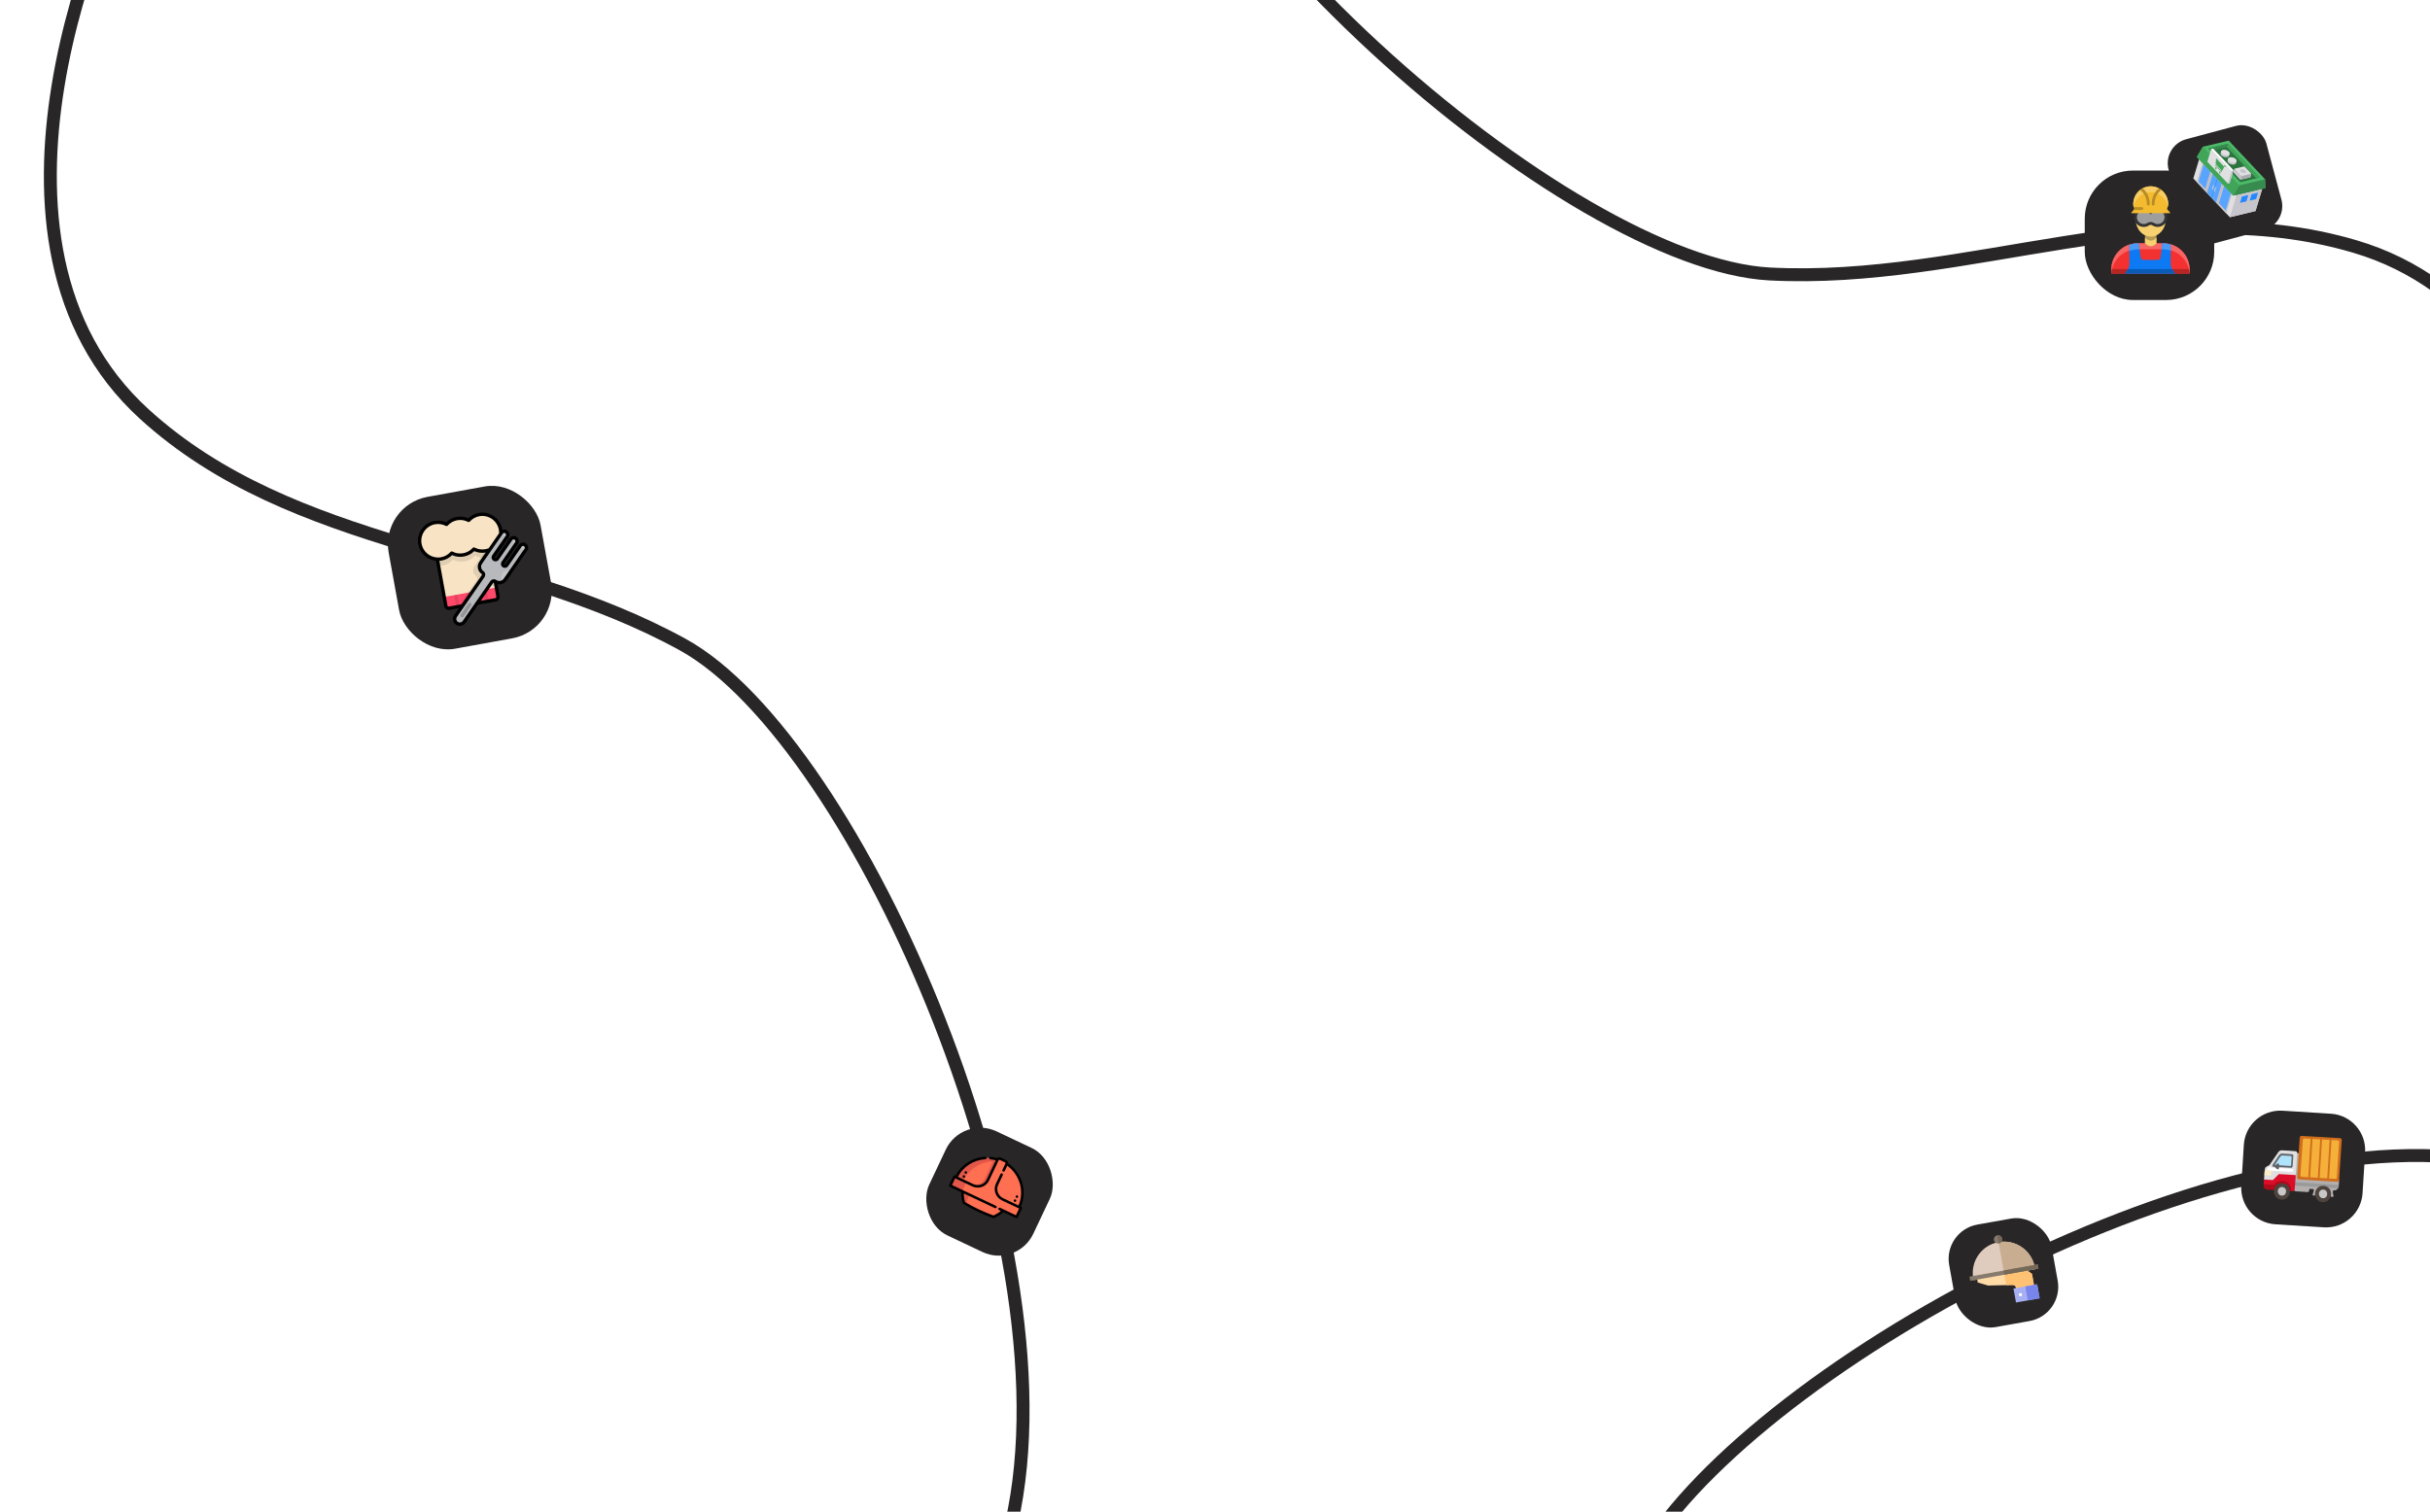 <svg width="1464" height="911" viewBox="0 0 1464 911" fill="none" xmlns="http://www.w3.org/2000/svg">
<g clip-path="url(#clip0_47_1471)">
<path d="M1570.03 460.357C1575.14 414.651 1566.74 192.31 1418.84 148.583C1301.72 113.957 1186 171.336 1066.21 165.108C946.414 158.88 689.002 -59.482 655.316 -233" stroke="#282626" stroke-width="7.786"/>
<g filter="url(#filter0_d_47_1471)">
<rect x="1256" y="100.787" width="78" height="78" rx="29" fill="#282626"/>
</g>
<g filter="url(#filter1_d_47_1471)">
<rect x="1378.37" y="132.785" width="61" height="65" rx="15" transform="rotate(165 1378.37 132.785)" fill="#282626"/>
</g>
<g clip-path="url(#clip1_47_1471)">
<path d="M1325.44 94.176L1321.42 107.547L1343.41 130.914L1358.89 127.169L1362.92 113.799L1347.44 117.491L1325.44 94.176Z" fill="#E0E0E2"/>
<path d="M1344.71 117.143L1326.91 98.231L1323.45 109.71L1341.25 128.637L1344.71 117.143Z" fill="#C6C5CB"/>
<path d="M1324.49 109.371L1327.61 98.975L1331.72 103.342L1328.6 113.723L1324.49 109.371Z" fill="#59A4FF"/>
<path d="M1340.92 126.828L1344.05 116.439L1339.94 112.075L1336.82 122.434L1340.92 126.828Z" fill="#59A4FF"/>
<path d="M1329.64 116.28L1333.09 104.798L1338.57 110.62L1335.11 122.11L1329.64 116.28Z" fill="#59A4FF"/>
<path d="M1332.29 119.1L1332.46 119.29L1335.92 107.804L1335.74 107.614L1332.29 119.1Z" fill="#1D81CD"/>
<path d="M1334.05 115.306C1334.01 115.294 1333.97 115.274 1333.95 115.244C1333.89 115.185 1333.87 115.101 1333.89 115.024L1334.47 113.11C1334.49 113.033 1334.56 112.974 1334.64 112.955L1335.1 112.845C1335.22 112.816 1335.35 112.892 1335.37 113.013C1335.4 113.135 1335.33 113.257 1335.21 113.285L1334.87 113.365L1334.44 114.779L1334.53 114.759C1334.65 114.73 1334.77 114.806 1334.8 114.927C1334.83 115.049 1334.75 115.17 1334.63 115.199L1334.16 115.309C1334.12 115.319 1334.08 115.317 1334.05 115.306Z" fill="#D8D8DA"/>
<path d="M1332.85 114.043C1332.81 114.032 1332.78 114.011 1332.75 113.981C1332.7 113.922 1332.68 113.839 1332.7 113.761L1333.28 111.847C1333.3 111.77 1333.36 111.711 1333.44 111.692L1333.91 111.582C1334.03 111.554 1334.15 111.629 1334.18 111.75C1334.21 111.872 1334.13 111.994 1334.01 112.022L1333.67 112.103L1333.25 113.516L1333.33 113.496C1333.45 113.467 1333.58 113.543 1333.61 113.664C1333.63 113.786 1333.56 113.907 1333.44 113.936L1332.97 114.046C1332.93 114.056 1332.89 114.054 1332.85 114.043Z" fill="#D8D8DA"/>
<path d="M1347.44 117.491L1362.92 113.799L1358.89 127.169L1343.41 130.914L1347.44 117.491Z" fill="#C6C5CB"/>
<path d="M1342.74 84.743L1364.65 108.032L1364.87 113.315L1345.42 117.897L1323.5 94.609L1327.18 88.409L1342.74 84.743Z" fill="#4DBA69"/>
<path d="M1345.42 117.897L1349.09 111.698L1364.65 108.032L1364.87 113.315L1345.42 117.897Z" fill="#378B4F"/>
<path d="M1327.18 88.409L1349.09 111.698L1345.42 117.897L1323.5 94.609L1327.18 88.409Z" fill="#40A559"/>
<path d="M1330.49 89.406L1342.16 86.657L1361.34 107.034L1349.67 109.784L1330.49 89.406Z" fill="#2B743F"/>
<path d="M1346.3 101.635L1352.21 100.243L1356.37 104.663L1355.71 106.872L1349.8 108.264L1345.64 103.844L1346.3 101.635Z" fill="#E0E0E2"/>
<path d="M1350.25 101.991C1349.39 102.192 1349.19 102.877 1349.79 103.513C1350.39 104.15 1351.57 104.507 1352.43 104.307C1353.28 104.107 1353.49 103.422 1352.89 102.785C1352.29 102.147 1351.1 101.79 1350.25 101.991Z" fill="#C6C5CB"/>
<path d="M1346.3 101.635L1345.64 103.844L1349.8 108.264L1350.46 106.055L1346.3 101.635Z" fill="#C6C5CB"/>
<path d="M1349.8 108.264L1355.71 106.872L1356.37 104.663L1350.46 106.055L1349.8 108.264Z" fill="#ACABB1"/>
<path d="M1342.89 93.894L1343.23 92.76C1343.34 92.386 1343.21 91.937 1342.8 91.504C1341.99 90.639 1340.38 90.154 1339.22 90.427C1338.64 90.563 1338.28 90.864 1338.17 91.238L1337.83 92.371C1337.72 92.746 1337.85 93.195 1338.26 93.627C1339.07 94.491 1340.68 94.976 1341.84 94.705C1342.42 94.569 1342.78 94.269 1342.89 93.894Z" fill="#C6C5CB"/>
<path d="M1339.22 90.427C1338.07 90.699 1337.78 91.629 1338.6 92.493C1339.41 93.357 1341.02 93.842 1342.18 93.571C1343.34 93.299 1343.62 92.369 1342.8 91.504C1341.99 90.639 1340.38 90.154 1339.22 90.427Z" fill="#E0E0E2"/>
<path d="M1347.07 98.336L1347.41 97.203C1347.53 96.828 1347.39 96.379 1346.99 95.946C1346.17 95.081 1344.56 94.596 1343.4 94.869C1342.82 95.005 1342.47 95.306 1342.35 95.68L1342.01 96.814L1342.01 96.814C1341.9 97.188 1342.03 97.637 1342.44 98.069C1343.25 98.933 1344.86 99.418 1346.02 99.147C1346.6 99.011 1346.96 98.71 1347.07 98.336Z" fill="#C6C5CB"/>
<path d="M1343.4 94.868C1342.25 95.141 1341.97 96.071 1342.78 96.935C1343.59 97.799 1345.2 98.284 1346.36 98.013C1347.52 97.741 1347.8 96.811 1346.99 95.946C1346.17 95.081 1344.56 94.596 1343.4 94.868Z" fill="#E0E0E2"/>
<path d="M1331.86 90.862C1331.91 90.869 1341.59 88.571 1341.59 88.571L1342.16 86.657L1330.49 89.406L1331.86 90.862Z" fill="#378B4F"/>
<path d="M1341.59 88.571L1359.39 107.493L1361.34 107.034L1342.16 86.657L1341.59 88.571Z" fill="#40A559"/>
<path d="M1350.68 118.436L1349.53 122.264L1353.4 121.351L1354.55 117.523L1350.68 118.436Z" fill="#2487FF"/>
<path d="M1356.52 117.061L1355.36 120.888L1359.24 119.975L1360.39 116.148L1356.52 117.061Z" fill="#2487FF"/>
<path d="M1332.17 89.831L1329.87 97.469L1342.2 110.569L1343.28 110.32L1345.59 102.665L1333.28 89.591L1332.17 89.831Z" fill="#E0E0E2"/>
<path d="M1342.2 110.569L1343.28 110.32L1345.59 102.665L1344.5 102.914L1342.2 110.569Z" fill="#C6C5CB"/>
<path d="M1332.17 89.831L1333.28 89.591L1345.59 102.665L1344.5 102.914L1332.17 89.831Z" fill="white"/>
<path d="M1328.82 115.417L1329 115.607L1332.45 104.123L1332.27 103.933L1328.82 115.417Z" fill="#ACABB1"/>
<path d="M1335.7 122.74L1335.88 122.93L1339.34 111.441L1339.16 111.251L1335.7 122.74Z" fill="#ACABB1"/>
<path d="M1335.15 95.357L1334.87 98.911L1338.44 102.705L1338.25 103.058L1334.74 99.328L1334.61 99.745L1338.06 103.412L1338.36 103.73L1340.31 100.014L1341.04 100.789L1341.17 100.371L1340.27 99.415L1339.77 100.258L1335.15 95.357Z" fill="#40A559"/>
<path d="M1337.78 104.35C1337.87 104.062 1337.77 103.65 1337.56 103.43C1337.35 103.209 1337.12 103.264 1337.03 103.552C1336.94 103.839 1337.04 104.251 1337.24 104.471C1337.45 104.692 1337.69 104.637 1337.78 104.35Z" fill="#40A559"/>
<path d="M1335.38 101.799C1335.47 101.511 1335.37 101.099 1335.16 100.879C1334.95 100.659 1334.72 100.714 1334.63 101.002C1334.54 101.289 1334.64 101.701 1334.84 101.921L1334.84 101.921C1335.05 102.141 1335.29 102.086 1335.38 101.799Z" fill="#40A559"/>
</g>
<path fill-rule="evenodd" clip-rule="evenodd" d="M1319.2 162.516C1319.2 153.744 1312.2 146.633 1303.56 146.633C1298.43 146.633 1292.73 146.633 1287.6 146.633C1278.96 146.633 1271.96 153.744 1271.96 162.516V164.872H1319.2V162.516Z" fill="#F43131"/>
<path fill-rule="evenodd" clip-rule="evenodd" d="M1319.2 162.145H1271.97C1271.97 162.271 1271.97 162.392 1271.97 162.518V164.873H1319.21V162.518C1319.21 162.392 1319.21 162.271 1319.2 162.145Z" fill="#B72525"/>
<path fill-rule="evenodd" clip-rule="evenodd" d="M1272.01 164.873C1272.62 156.672 1279.37 150.211 1287.61 150.211H1303.57C1311.8 150.211 1318.55 156.672 1319.16 164.873H1319.21V162.518C1319.21 153.745 1312.2 146.638 1303.57 146.638H1287.61C1278.97 146.638 1271.97 153.745 1271.97 162.518V164.873H1272.01Z" fill="#F76565"/>
<path fill-rule="evenodd" clip-rule="evenodd" d="M1299.19 137.571H1292.29V146.633C1294.75 148.985 1297.05 148.985 1299.19 146.633V137.571Z" fill="#B99C54"/>
<path fill-rule="evenodd" clip-rule="evenodd" d="M1292.3 143.251V146.638C1294.76 148.988 1297.05 148.988 1299.2 146.638V143.251C1297.05 145.601 1294.76 145.601 1292.3 143.251Z" fill="#F7D070"/>
<path d="M1295.75 142.566C1300.74 142.566 1304.78 138.003 1304.78 132.375C1304.78 126.746 1300.74 122.184 1295.75 122.184C1290.77 122.184 1286.72 126.746 1286.72 132.375C1286.72 138.003 1290.77 142.566 1295.75 142.566Z" fill="#F7D070"/>
<path fill-rule="evenodd" clip-rule="evenodd" d="M1282.9 147.627V158.819C1282.9 160.269 1282.45 161.683 1281.62 162.861C1280.92 163.849 1280.2 164.872 1280.2 164.872H1310.47C1310.47 164.872 1309.75 163.849 1309.05 162.861C1308.22 161.683 1307.77 160.269 1307.77 158.819C1307.77 154.961 1307.77 147.446 1307.77 147.446C1306.16 146.909 1304.46 146.633 1302.73 146.633C1302.73 146.633 1302.04 152.301 1301.69 155.094C1301.58 155.962 1300.86 156.613 1300 156.613C1297.76 156.613 1293.61 156.613 1291.39 156.613C1290.55 156.613 1289.83 155.987 1289.71 155.139C1289.29 152.362 1288.44 146.633 1288.44 146.633C1286.53 146.633 1284.66 146.969 1282.9 147.627Z" fill="#0D79F2"/>
<path fill-rule="evenodd" clip-rule="evenodd" d="M1288.98 150.25L1288.44 146.638C1286.53 146.638 1284.66 146.971 1282.9 147.631V151.247C1284.66 150.588 1286.53 150.25 1288.44 150.25H1288.98Z" fill="#4A9BF5"/>
<path fill-rule="evenodd" clip-rule="evenodd" d="M1304.02 146.685L1302.74 146.638L1302.29 150.25H1302.74C1304.46 150.25 1306.16 150.527 1307.77 151.065V147.448C1306.56 147.045 1305.3 146.789 1304.02 146.685Z" fill="#4A9BF5"/>
<path fill-rule="evenodd" clip-rule="evenodd" d="M1308.61 162.154H1282.06C1281.93 162.397 1281.78 162.635 1281.62 162.865C1280.92 163.849 1280.2 164.873 1280.2 164.873H1310.47C1310.47 164.873 1309.75 163.849 1309.05 162.865C1308.89 162.635 1308.74 162.397 1308.61 162.154Z" fill="#0A5BB5"/>
<path fill-rule="evenodd" clip-rule="evenodd" d="M1295.74 128.188C1296.63 126.8 1298.18 125.879 1299.94 125.879C1302.69 125.879 1304.93 128.123 1304.93 130.887C1304.93 133.652 1302.69 135.896 1299.94 135.896C1298.95 135.896 1298.02 135.603 1297.24 135.098C1296.33 134.497 1295.15 134.497 1294.24 135.098C1293.46 135.603 1292.53 135.896 1291.53 135.896C1288.78 135.896 1286.54 133.652 1286.54 130.887C1286.54 128.123 1288.78 125.879 1291.53 125.879C1293.3 125.879 1294.85 126.8 1295.74 128.188Z" fill="#9E9E9E"/>
<path fill-rule="evenodd" clip-rule="evenodd" d="M1295.74 126.806C1294.68 125.7 1293.18 125.012 1291.53 125.012C1288.31 125.012 1285.69 127.647 1285.69 130.887C1285.69 134.128 1288.31 136.763 1291.53 136.763C1292.7 136.763 1293.79 136.42 1294.7 135.829C1294.7 135.828 1294.7 135.827 1294.7 135.826C1295.33 135.411 1296.14 135.411 1296.77 135.826C1296.78 135.827 1296.78 135.828 1296.78 135.829C1297.69 136.419 1298.78 136.763 1299.94 136.763C1303.17 136.763 1305.79 134.128 1305.79 130.887C1305.79 127.647 1303.17 125.012 1299.94 125.012C1298.29 125.012 1296.8 125.7 1295.74 126.806ZM1295.02 128.66C1295.18 128.907 1295.45 129.055 1295.74 129.055C1296.03 129.055 1296.3 128.907 1296.45 128.66C1297.19 127.509 1298.48 126.746 1299.94 126.746C1302.22 126.746 1304.08 128.599 1304.08 130.887C1304.08 133.175 1302.22 135.028 1299.94 135.028C1299.12 135.028 1298.35 134.786 1297.7 134.367C1296.51 133.584 1294.97 133.584 1293.78 134.368C1293.13 134.786 1292.36 135.028 1291.53 135.028C1289.26 135.028 1287.4 133.175 1287.4 130.887C1287.4 128.599 1289.26 126.746 1291.53 126.746C1293 126.746 1294.29 127.509 1295.02 128.66Z" fill="#333333"/>
<path fill-rule="evenodd" clip-rule="evenodd" d="M1284.04 128.49C1283.69 127.906 1286.1 126.374 1285.86 125.724C1285.44 124.575 1285.22 124.247 1285.22 122.953C1285.22 117.058 1289.93 112.272 1295.74 112.272C1301.55 112.272 1306.26 117.058 1306.26 122.953C1306.26 124.247 1306.03 124.575 1305.62 125.724C1305.38 126.374 1307.79 127.906 1307.43 128.49H1284.04Z" fill="#F4BB31"/>
<path fill-rule="evenodd" clip-rule="evenodd" d="M1285.42 124.482C1285.29 124.065 1285.23 123.649 1285.23 122.955C1285.23 117.058 1289.94 112.274 1295.75 112.274C1301.55 112.274 1306.27 117.058 1306.27 122.955C1306.27 123.649 1306.2 124.065 1306.08 124.482C1305.14 119.56 1300.87 115.839 1295.75 115.839C1290.62 115.839 1286.35 119.56 1285.42 124.482Z" fill="#F7CC65"/>
<path fill-rule="evenodd" clip-rule="evenodd" d="M1290.86 113.497C1293.44 115.566 1295.14 119.036 1295.14 122.971C1295.14 123.45 1294.75 123.839 1294.28 123.839C1293.81 123.839 1293.43 123.45 1293.43 122.971C1293.43 119.547 1291.95 116.521 1289.69 114.756C1289.57 114.665 1289.49 114.549 1289.44 114.416C1289.89 114.072 1290.36 113.764 1290.86 113.497Z" fill="#B78C25"/>
<path fill-rule="evenodd" clip-rule="evenodd" d="M1300.63 113.497C1301.13 113.763 1301.6 114.068 1302.05 114.416C1302 114.549 1301.92 114.665 1301.8 114.756C1299.54 116.521 1298.06 119.547 1298.06 122.971C1298.06 123.45 1297.68 123.839 1297.21 123.839C1296.74 123.839 1296.35 123.45 1296.35 122.971C1296.35 119.036 1298.05 115.566 1300.63 113.497Z" fill="#B78C25"/>
<path fill-rule="evenodd" clip-rule="evenodd" d="M1285.56 124.903L1285.9 124.836H1290.35C1290.83 124.836 1291.21 125.224 1291.21 125.703C1291.21 126.182 1290.83 126.57 1290.35 126.57H1285.9C1285.76 126.57 1285.63 126.537 1285.51 126.469C1285.77 126.18 1285.93 125.914 1285.86 125.724L1285.56 124.903Z" fill="#B78C25"/>
<path d="M86.897 -97C62.361 -58.102 -27.103 145.619 86.897 249.5C177.172 331.762 306.325 330.624 411.397 388.5C516.469 446.376 652.801 755.174 607.398 926.001" stroke="#282626" stroke-width="7.786"/>
<path d="M535 1329.59C576.374 1349.67 788.746 1416.04 879.371 1291.24C951.136 1192.42 935.712 1064.18 981.603 953.352C1027.49 842.52 1319.31 672.848 1494.11 699.067" stroke="#282626" stroke-width="7.786"/>
<g filter="url(#filter2_d_47_1471)">
<rect width="62.7" height="62.772" rx="21" transform="matrix(-0.984 0.176 -0.177 -0.984 1243.41 790.416)" fill="#282626"/>
</g>
<g clip-path="url(#clip2_47_1471)">
<path d="M1226.13 764.86L1189 771.508L1188.78 770.23C1187.96 765.306 1189.09 760.345 1191.96 756.263C1194.83 752.176 1199.12 749.441 1204.04 748.561C1208.95 747.681 1213.93 748.757 1218.05 751.592C1222.16 754.424 1224.94 758.684 1225.88 763.587L1226.13 764.86Z" fill="#DFCCBE"/>
<path d="M1224.21 767.708L1225.85 776.871L1215.01 778.812L1214.45 775.675C1214.38 775.281 1214.2 774.797 1213.43 774.533C1212.92 774.357 1212.42 774.375 1212.41 774.376L1212.36 774.378L1208.69 774.464L1197.76 774.718L1191.51 772.881L1190.74 768.594L1218.3 763.659L1224.21 767.708Z" fill="#FFDBA8"/>
<path d="M1224.21 767.708L1225.85 776.871L1215.01 778.812L1214.45 775.675C1214.38 775.281 1214.2 774.797 1213.43 774.533C1212.92 774.357 1212.42 774.375 1212.41 774.376L1212.36 774.378L1208.69 774.464L1207.11 765.663L1218.3 763.659L1224.21 767.708Z" fill="#FFC172"/>
<path d="M1226.13 764.86L1207.56 768.184L1204.04 748.561C1208.95 747.681 1213.93 748.757 1218.05 751.592C1222.16 754.424 1224.94 758.684 1225.88 763.587L1226.13 764.86Z" fill="#C9AD91"/>
<path d="M1227.32 773.958L1213.06 776.512L1214.57 784.951L1228.83 782.398L1227.32 773.958Z" fill="#A7AFF3"/>
<path d="M1227.31 773.958L1220.19 775.235L1221.7 783.674L1228.83 782.398L1227.31 773.958Z" fill="#7885EB"/>
<path d="M1217.97 779.235L1216.29 779.536L1216.6 781.217L1218.27 780.916L1217.97 779.235Z" fill="white"/>
<path d="M1227.68 761.979L1186.54 769.346L1186.99 771.868L1228.14 764.501L1227.68 761.979Z" fill="#867B6E"/>
<path d="M1206.19 746.47C1206.43 747.824 1205.53 749.119 1204.18 749.361C1202.83 749.603 1201.53 748.701 1201.29 747.347C1201.05 745.992 1201.95 744.698 1203.3 744.456C1204.65 744.213 1205.95 745.115 1206.19 746.47Z" fill="#867B6E"/>
<path d="M1204.18 749.361L1203.3 744.456C1204.65 744.213 1205.95 745.115 1206.19 746.47C1206.43 747.824 1205.53 749.119 1204.18 749.361Z" fill="#766957"/>
<path d="M1227.68 761.979L1207.11 765.663L1207.56 768.184L1228.14 764.501L1227.68 761.979Z" fill="#766957"/>
</g>
<g filter="url(#filter3_d_47_1471)">
<rect x="229" y="302.619" width="93" height="93" rx="29" transform="rotate(-10.294 229 302.619)" fill="#282626"/>
</g>
<g clip-path="url(#clip3_47_1471)">
<path d="M293.709 324.735L262.309 330.438L268.613 365.148C268.785 366.092 269.689 366.718 270.632 366.546L298.615 361.464C299.559 361.293 300.184 360.389 300.013 359.445L293.709 324.735L293.709 324.735Z" fill="#F8E4C5"/>
<path d="M299.032 354.042L267.632 359.745L268.614 365.148C268.785 366.092 269.689 366.718 270.632 366.546L298.615 361.464C299.559 361.292 300.185 360.389 300.013 359.445L299.032 354.042L299.032 354.042Z" fill="#FF496A"/>
<g opacity="0.1">
<path d="M284.332 356.713L282.333 357.076L283.624 364.187L285.623 363.824L284.332 356.713Z" fill="black"/>
<path d="M275.571 358.304L273.572 358.667L274.863 365.778L276.863 365.415L275.571 358.304Z" fill="black"/>
<path d="M293.093 355.122L291.093 355.485L292.385 362.595L294.384 362.232L293.093 355.122Z" fill="black"/>
</g>
<path opacity="0.1" d="M262.309 330.438L264.219 340.951C265.008 340.98 265.813 340.928 266.623 340.781C269.135 340.324 271.294 339.055 272.881 337.295C274.986 338.384 277.453 338.814 279.965 338.357C282.478 337.901 284.636 336.631 286.224 334.871C288.328 335.961 290.796 336.39 293.308 335.934C294.118 335.787 294.889 335.553 295.619 335.248L293.709 324.735L262.309 330.438Z" fill="black"/>
<path opacity="0.1" d="M295.515 334.68L294.464 328.892L285.796 341.407C284.479 343.309 284.953 345.919 286.855 347.236C287.589 347.744 287.772 348.752 287.264 349.485L276.14 365.546L284.883 363.958L292.429 353.063C292.937 352.329 293.944 352.146 294.678 352.654C295.95 353.535 297.537 353.614 298.843 353.002L296.2 338.447L295.851 338.951C295.425 339.566 294.582 339.719 293.967 339.294C293.352 338.868 293.199 338.025 293.625 337.41L295.515 334.68Z" fill="black"/>
<path d="M288.616 310.102C286.104 310.559 283.945 311.828 282.358 313.588C280.253 312.499 277.786 312.069 275.274 312.526C272.761 312.982 270.603 314.252 269.015 316.012C266.911 314.922 264.444 314.493 261.931 314.949C255.894 316.046 251.888 321.829 252.985 327.866C254.081 333.903 259.865 337.908 265.902 336.812C268.414 336.356 270.573 335.086 272.16 333.326C274.265 334.415 276.732 334.845 279.244 334.389C281.757 333.932 283.915 332.663 285.503 330.902C287.608 331.992 290.075 332.422 292.587 331.965C298.624 330.869 302.63 325.085 301.533 319.048C300.437 313.011 294.654 309.006 288.616 310.102Z" fill="#F8E4C5"/>
<path d="M313.414 328.876L305.286 340.612C304.86 341.227 304.017 341.38 303.402 340.954C302.788 340.529 302.635 339.685 303.06 339.071L311.189 327.335C311.843 326.39 311.607 325.095 310.663 324.44C309.719 323.786 308.423 324.022 307.769 324.966L299.641 336.702C299.215 337.317 298.372 337.47 297.757 337.045C297.142 336.619 296.989 335.775 297.415 335.161L305.543 323.425C306.197 322.48 305.962 321.185 305.018 320.531C304.073 319.877 302.778 320.112 302.124 321.056L289.586 339.158C288.269 341.06 288.743 343.67 290.645 344.987C291.379 345.495 291.562 346.502 291.053 347.236L274.438 371.227C273.45 372.653 273.806 374.61 275.232 375.598C276.658 376.586 278.616 376.23 279.604 374.804L296.219 350.814C296.727 350.08 297.734 349.897 298.468 350.405C300.37 351.722 302.98 351.249 304.297 349.347L316.834 331.244C317.488 330.3 317.253 329.004 316.308 328.35C315.364 327.696 314.068 327.932 313.414 328.876Z" fill="#B7B9BC"/>
<path opacity="0.2" d="M305.356 343.885C303.168 344.283 301.717 346.378 302.114 348.566C302.251 349.32 302.59 349.986 303.064 350.52C303.537 350.226 303.959 349.833 304.297 349.347L307.841 344.229C307.097 343.865 306.234 343.726 305.356 343.885Z" fill="white"/>
<path opacity="0.2" d="M302.794 320.441C302.72 320.766 302.708 321.111 302.772 321.46C303.006 322.754 304.184 323.638 305.467 323.534L305.543 323.425C306.197 322.48 305.962 321.185 305.017 320.531C304.335 320.058 303.469 320.052 302.794 320.441ZM316.308 328.35C315.838 328.024 315.28 327.92 314.757 328.013C314.379 328.549 314.208 329.231 314.335 329.927C314.526 330.982 315.346 331.765 316.338 331.961L316.834 331.245C317.488 330.3 317.253 329.004 316.308 328.35ZM309.181 324.094C308.799 324.632 308.625 325.316 308.752 326.016C308.94 327.052 309.733 327.825 310.7 328.039L311.188 327.335C311.842 326.39 311.607 325.095 310.663 324.441C310.213 324.129 309.683 324.021 309.181 324.094Z" fill="white"/>
<path d="M316.887 327.515C315.484 326.544 313.551 326.895 312.579 328.298L304.451 340.034C304.345 340.187 304.134 340.225 303.981 340.119C303.881 340.05 303.85 339.954 303.841 339.902C303.832 339.851 303.826 339.749 303.896 339.649L312.024 327.913C312.996 326.51 312.645 324.577 311.242 323.605C310.562 323.135 309.739 322.957 308.926 323.104C308.112 323.252 307.405 323.708 306.934 324.388L298.806 336.124C298.736 336.224 298.64 336.255 298.588 336.264C298.537 336.273 298.436 336.279 298.336 336.209C298.236 336.14 298.205 336.043 298.196 335.992C298.186 335.94 298.181 335.839 298.25 335.739L306.379 324.003C307.351 322.6 307 320.667 305.596 319.695C304.69 319.067 303.563 318.995 302.616 319.398C302.592 319.22 302.565 319.043 302.533 318.867C301.338 312.288 295.014 307.908 288.435 309.103C286.028 309.54 283.865 310.659 282.134 312.355C279.918 311.376 277.499 311.089 275.092 311.526C272.685 311.963 270.522 313.082 268.792 314.778C266.575 313.799 264.156 313.512 261.75 313.949C255.171 315.144 250.79 321.469 251.985 328.047C252.969 333.461 257.426 337.385 262.639 337.94L267.614 365.33C267.885 366.823 269.321 367.817 270.814 367.546L276.462 366.52L273.603 370.648C272.298 372.533 272.769 375.128 274.654 376.433C275.596 377.086 276.716 377.294 277.764 377.104C278.811 376.914 279.786 376.325 280.439 375.383L288.032 364.419L298.797 362.464C300.29 362.192 301.284 360.757 301.013 359.264L299.701 352.039C300.376 352.193 301.082 352.21 301.783 352.083C303.151 351.834 304.341 351.068 305.132 349.925L317.669 331.823C318.641 330.42 318.29 328.487 316.887 327.515ZM264.065 335.972C263.897 335.975 263.728 335.973 263.56 335.967C258.921 335.804 254.847 332.433 253.985 327.684C252.99 322.208 256.636 316.943 262.113 315.948C264.326 315.547 266.551 315.88 268.548 316.914C268.959 317.126 269.461 317.035 269.77 316.692C271.276 315.022 273.242 313.927 275.455 313.525C277.668 313.123 279.894 313.457 281.891 314.491C282.301 314.703 282.803 314.612 283.112 314.269C284.618 312.599 286.584 311.504 288.798 311.102C294.274 310.107 299.539 313.753 300.533 319.23C300.659 319.922 300.712 320.631 300.69 321.341L294.437 330.37C293.78 330.64 293.098 330.84 292.405 330.966C290.192 331.368 287.967 331.034 285.97 330C285.559 329.788 285.057 329.879 284.748 330.222C283.242 331.892 281.276 332.987 279.063 333.389C276.85 333.791 274.624 333.457 272.627 332.424C272.217 332.211 271.715 332.302 271.406 332.646C269.9 334.315 267.934 335.41 265.721 335.812C265.543 335.845 265.365 335.872 265.185 335.895C265.172 335.896 265.159 335.897 265.146 335.899C264.977 335.919 264.808 335.936 264.639 335.948C264.633 335.949 264.628 335.949 264.622 335.949C264.446 335.962 264.27 335.969 264.093 335.973C264.084 335.972 264.074 335.972 264.065 335.972ZM270.451 365.547C270.06 365.618 269.684 365.357 269.613 364.967L264.712 337.98C264.935 337.966 265.159 337.945 265.384 337.917C265.392 337.916 265.4 337.915 265.408 337.914C265.506 337.902 265.604 337.889 265.702 337.874C265.719 337.871 265.736 337.869 265.752 337.867C265.863 337.85 265.973 337.832 266.083 337.812C268.49 337.374 270.653 336.255 272.384 334.559C274.601 335.538 277.019 335.825 279.426 335.388C281.833 334.951 283.996 333.832 285.727 332.136C287.899 333.095 290.265 333.388 292.624 332.988L288.751 338.58C287.96 339.723 287.661 341.105 287.909 342.473C288.157 343.841 288.924 345.03 290.067 345.822C290.339 346.011 290.407 346.385 290.218 346.658L278.098 364.158L270.451 365.547ZM299.014 359.627C299.085 360.018 298.825 360.393 298.434 360.464L289.668 362.056L297.054 351.392C297.155 351.247 297.309 351.162 297.473 351.141L299.014 359.627ZM315.999 330.666L303.462 348.768C302.466 350.206 300.485 350.566 299.047 349.57C297.853 348.744 296.21 349.042 295.384 350.235L278.768 374.226C278.101 375.189 276.774 375.43 275.811 374.763C274.847 374.095 274.606 372.769 275.274 371.805L291.889 347.815C292.715 346.622 292.417 344.978 291.224 344.152C289.785 343.156 289.426 341.175 290.422 339.737L302.959 321.635C303.126 321.394 303.376 321.243 303.643 321.194C303.911 321.146 304.198 321.199 304.439 321.366C304.921 321.7 305.042 322.364 304.708 322.846L296.58 334.583C296.219 335.103 296.083 335.732 296.196 336.355C296.309 336.978 296.658 337.519 297.178 337.88C297.699 338.24 298.328 338.376 298.951 338.263C299.574 338.15 300.116 337.801 300.476 337.281L308.604 325.545C308.766 325.311 309.009 325.154 309.289 325.104C309.568 325.053 309.851 325.114 310.084 325.276C310.567 325.61 310.687 326.274 310.353 326.756L302.225 338.492C301.865 339.013 301.728 339.642 301.842 340.265C301.955 340.888 302.304 341.429 302.824 341.79C303.898 342.534 305.377 342.265 306.121 341.191L314.249 329.455C314.583 328.972 315.248 328.852 315.73 329.186C316.212 329.52 316.333 330.184 315.999 330.666Z" fill="black"/>
<path opacity="0.2" d="M278.601 371.996C278.345 372.042 278.071 371.991 277.841 371.832C277.38 371.512 277.265 370.879 277.584 370.418L282.245 363.688C282.565 363.226 283.198 363.111 283.659 363.431C284.12 363.75 284.235 364.383 283.916 364.845L279.254 371.575C279.095 371.805 278.857 371.949 278.601 371.996Z" fill="black"/>
</g>
<g filter="url(#filter4_d_47_1471)">
<rect x="579.633" y="670" width="69.342" height="69.342" rx="23" transform="rotate(25.299 579.633 670)" fill="#282626"/>
</g>
<g clip-path="url(#clip4_47_1471)">
<path d="M614.064 727.502L576.132 709.573C580.258 700.844 589.826 696.404 599.026 698.274C599.712 698.412 600.394 698.586 601.072 698.796L606.562 701.391C615.118 707.034 618.497 718.124 614.064 727.502Z" fill="#FF6F52"/>
<path d="M602.197 721.893L584.251 713.411C587.691 715.037 591.775 713.615 593.373 710.234L599.026 698.274C599.712 698.412 600.394 698.586 601.072 698.796L604.679 700.501C604.664 700.546 604.646 700.591 604.625 700.635L598.861 712.829C597.264 716.209 598.757 720.267 602.197 721.893Z" fill="#E25749"/>
<path d="M605.342 700.814L601.072 698.796C591.28 695.766 580.565 700.195 576.132 709.573L580.402 711.591C584.835 702.213 595.55 697.784 605.342 700.814Z" fill="#E25749"/>
<path d="M600.736 713.714L606.5 701.521C606.794 700.898 606.519 700.151 605.885 699.852L602.69 698.341C602.057 698.042 601.305 698.304 601.011 698.926L595.247 711.12C593.649 714.5 589.566 715.923 586.126 714.297L575.142 709.105L572.574 714.536L612.488 733.402L615.055 727.971L604.071 722.779C600.631 721.153 599.138 717.095 600.736 713.714Z" fill="#FF6F52"/>
<path d="M582.199 712.441L575.141 709.105L572.574 714.536L579.632 717.872L582.199 712.441Z" fill="#E25749"/>
<path d="M604.251 729.509C603.327 731.233 598.675 733.357 598.675 733.357C593.053 731.35 587.621 728.848 582.444 725.88C581.871 725.551 581.302 725.217 580.736 724.877C580.736 724.877 579.423 719.934 580.17 718.127L604.251 729.509Z" fill="#FF6F52"/>
<path d="M582.444 725.88C581.871 725.551 581.302 725.217 580.736 724.877C580.736 724.877 579.423 719.934 580.17 718.127L584.286 720.072C582.623 721.678 582.444 725.88 582.444 725.88Z" fill="#E25749"/>
<path d="M615.333 727.257L615.031 727.115C616.962 722.612 617.267 717.567 615.879 712.819C614.478 708.029 611.455 703.852 607.341 701.005C607.348 700.237 606.912 699.492 606.163 699.138L602.968 697.628C602.219 697.274 601.365 697.41 600.776 697.903C599.475 697.532 598.139 697.281 596.796 697.155C596.37 697.116 595.996 697.425 595.961 697.846C595.935 698.175 596.122 698.474 596.407 698.609C596.488 698.647 596.577 698.673 596.671 698.681C597.77 698.783 598.863 698.978 599.935 699.258L594.496 710.765C593.08 713.759 589.45 715.023 586.403 713.583L577.127 709.199C580.327 703.062 586.579 699.034 593.625 698.628C594.051 698.603 594.373 698.241 594.342 697.818C594.311 697.395 593.94 697.073 593.514 697.098C585.906 697.537 579.158 701.895 575.72 708.533L575.419 708.391C575.031 708.208 574.57 708.368 574.39 708.75L571.823 714.181C571.642 714.562 571.811 715.02 572.199 715.204L579.209 718.517C578.828 720.74 579.811 724.564 579.937 725.04C579.989 725.235 580.116 725.403 580.291 725.508C583.15 727.223 586.1 728.8 589.121 730.227C592.141 731.655 595.232 732.934 598.371 734.055C598.564 734.123 598.774 734.115 598.958 734.031C599.406 733.826 602.985 732.158 604.461 730.453L612.112 734.07C612.5 734.253 612.961 734.093 613.141 733.712L615.709 728.28C615.889 727.899 615.721 727.441 615.333 727.257ZM612.063 732.357L602.567 727.868C602.179 727.685 601.718 727.845 601.538 728.227C601.358 728.608 601.526 729.066 601.914 729.249L602.99 729.758C601.982 730.711 599.978 731.839 598.577 732.505C592.604 730.351 586.814 727.614 581.358 724.366C580.983 722.861 580.582 720.596 580.68 719.212L599.373 728.048C599.761 728.232 600.222 728.071 600.402 727.69C600.582 727.308 600.414 726.85 600.026 726.667L573.554 714.155L575.469 710.104L585.75 714.964C589.572 716.771 594.126 715.185 595.901 711.429L601.665 699.236C601.778 698.995 602.07 698.893 602.315 699.009L605.51 700.519C605.755 700.635 605.862 700.925 605.748 701.166L603.925 705.022C603.745 705.403 603.913 705.861 604.301 706.045C604.689 706.228 605.15 706.068 605.33 705.686L606.829 702.516C610.462 705.149 613.131 708.921 614.391 713.227C615.675 717.617 615.399 722.282 613.624 726.45L604.348 722.065C601.302 720.625 599.974 717.018 601.39 714.023L604.15 708.184C604.33 707.802 604.162 707.344 603.774 707.161C603.386 706.977 602.925 707.138 602.745 707.519L599.984 713.359C598.209 717.115 599.874 721.64 603.696 723.447L613.977 728.306L612.063 732.357L612.063 732.357Z" fill="black"/>
<path d="M612.323 721.826C612.711 722.01 613.172 721.849 613.352 721.468C613.533 721.086 613.364 720.628 612.976 720.445C612.588 720.262 612.127 720.422 611.947 720.803C611.767 721.185 611.935 721.643 612.323 721.826Z" fill="black"/>
<path d="M611.173 724.26C611.561 724.443 612.022 724.283 612.202 723.901C612.382 723.52 612.214 723.062 611.826 722.879C611.438 722.695 610.977 722.856 610.797 723.237C610.616 723.618 610.785 724.076 611.173 724.26Z" fill="black"/>
<path d="M581.525 707.268C581.913 707.452 582.374 707.291 582.554 706.91C582.734 706.529 582.566 706.071 582.178 705.887C581.79 705.704 581.329 705.864 581.149 706.246C580.968 706.627 581.137 707.085 581.525 707.268Z" fill="black"/>
<path d="M580.375 709.702C580.763 709.886 581.224 709.725 581.404 709.344C581.584 708.962 581.416 708.504 581.028 708.321C580.64 708.138 580.179 708.298 579.999 708.679C579.819 709.061 579.987 709.519 580.375 709.702Z" fill="black"/>
</g>
<g filter="url(#filter5_d_47_1471)">
<path d="M1351.84 687.947C1352.59 675.82 1363.03 666.601 1375.16 667.356L1404.31 669.171C1416.43 669.926 1425.65 680.369 1424.9 692.496L1423.37 717.043C1422.61 729.169 1412.17 738.388 1400.04 737.633L1370.9 735.818C1358.77 735.063 1349.55 724.62 1350.31 712.493L1351.84 687.947Z" fill="#282626"/>
</g>
<g clip-path="url(#clip5_47_1471)">
<g clip-path="url(#clip6_47_1471)">
<path d="M1385.31 695.809C1385.31 695.809 1385.14 695.192 1384.73 694.956C1384.31 694.72 1383.6 694.644 1383.6 694.644L1381.46 709.517L1381.98 716.955C1381.98 716.955 1382.21 717.846 1382.96 717.924C1383.7 718.002 1389.89 718.356 1390.43 718.39C1390.98 718.423 1391.2 717.68 1391.24 717.35C1391.29 717.02 1391.32 716.462 1391.32 716.462L1393.96 716.615C1393.96 716.615 1394.04 717.809 1393.74 718.54C1393.48 719.174 1393.25 719.679 1393.24 719.9C1393.22 720.216 1393.6 720.557 1394.06 720.558C1394.52 720.555 1395.24 719.966 1395.73 719.603C1396.21 719.241 1403.55 719.789 1403.55 719.789C1403.55 719.789 1403.86 720.498 1404.22 720.937C1404.45 721.201 1404.82 721.347 1405.17 721.369C1405.51 721.39 1405.97 720.935 1405.9 720.598C1405.84 720.261 1405.49 719.474 1405.47 718.727C1405.46 718.39 1405.56 717.456 1405.73 717.312C1405.77 717.279 1406.34 717.334 1406.87 717.308C1407.79 717.266 1408.77 716.086 1408.95 715.13C1409.12 714.173 1409.23 711.123 1409.23 711.123L1385.31 695.809Z" fill="#B3AFAF"/>
<path d="M1382.02 712.406L1409.06 714.09C1409.06 714.09 1409.07 714.892 1408.91 715.397C1408.82 715.665 1408.69 715.914 1408.51 716.13L1382.05 714.478L1382.02 712.406Z" fill="#9A9A9A"/>
<path d="M1372.62 710.524L1366.78 712.032L1363.98 710.815C1363.98 710.815 1364.43 705.158 1364.5 704.588C1364.57 704.017 1364.74 703.524 1365.28 703.197C1365.81 702.869 1367.3 702.062 1367.3 702.062C1367.3 702.062 1372.15 694.915 1372.56 694.401C1372.97 693.887 1373.47 693.26 1374.57 693.222C1375.67 693.183 1382.41 693.69 1383.02 693.763C1383.63 693.837 1384.07 694.158 1383.98 695.556C1383.89 696.954 1383.19 707.623 1383.13 708.158C1383.06 708.693 1380.38 710.504 1380.38 710.504L1372.62 710.524Z" fill="#E0E0E0"/>
<path d="M1380.53 717.832C1380.53 717.832 1381.07 717.882 1381.46 717.85C1381.84 717.819 1382.43 717.455 1382.52 716.513C1382.57 715.953 1383.13 708.158 1383.13 708.158L1372.92 707.546L1369.38 711.143L1363.98 710.815C1363.98 710.815 1363.82 713.045 1363.8 713.642C1363.77 714.244 1366.63 715.734 1366.63 715.734L1380.53 717.832Z" fill="#DC0D28"/>
<path d="M1363.8 713.642L1369.95 714.025C1369.95 714.025 1371.44 711.343 1375.22 711.626C1380.78 712.044 1380.53 717.828 1380.53 717.828L1366.04 716.926C1365.23 716.876 1364.08 716.519 1363.85 715.418C1363.66 714.494 1363.8 713.642 1363.8 713.642Z" fill="#B10A1B"/>
<path d="M1368.2 703.676C1368.2 703.676 1368.24 703.032 1367.84 702.983C1367.44 702.935 1366.98 703.172 1366.55 703.506C1366.11 703.859 1365.87 704.189 1365.77 704.484C1365.62 704.923 1365.7 705.328 1366.35 705.389C1367.16 705.466 1379.92 706.174 1380.51 706.159C1381.25 706.138 1381.72 705.834 1381.73 705.252C1381.74 704.694 1381.37 704.492 1379.79 704.374C1378.21 704.256 1368.2 703.676 1368.2 703.676Z" fill="white"/>
<path d="M1364.44 705.333C1364.44 705.333 1368.28 705.446 1368.36 705.549C1368.47 705.703 1368.37 707.608 1368.31 707.893C1368.25 708.179 1367.88 708.358 1367.44 708.35C1366.99 708.342 1364.2 708.216 1364.2 708.216L1364.44 705.333Z" fill="#FDEDC5"/>
<path d="M1380.38 703.741C1380.98 703.778 1381.23 703.08 1381.26 702.59L1381.65 696.394C1381.68 695.904 1381.4 695.621 1380.47 695.516C1379.55 695.415 1375.3 695.202 1374.83 695.189C1374.12 695.168 1373.61 695.469 1372.89 696.384C1372.43 696.978 1369.53 701.372 1369.3 701.734C1369.06 702.1 1368.75 703.084 1369.85 703.172C1370.98 703.266 1380.38 703.741 1380.38 703.741Z" fill="#5F6369"/>
<path d="M1370.46 702.076L1379.92 702.665C1380.11 702.677 1380.29 702.467 1380.31 702.198C1380.33 701.929 1380.6 697.736 1380.63 697.488C1380.69 696.802 1380.21 696.614 1379.79 696.611C1379.37 696.609 1375.1 696.327 1374.84 696.323C1374.36 696.317 1373.83 696.97 1373.37 697.619C1372.81 698.405 1370.46 702.076 1370.46 702.076Z" fill="#AFE3FB"/>
<path d="M1370.56 702.82C1370.54 703.822 1372.01 704.738 1372.39 704.785C1372.77 704.833 1373.05 704.069 1373.16 703.025C1373.26 701.981 1372.92 701.091 1372.6 701.072C1372.28 701.052 1370.58 701.973 1370.56 702.82Z" fill="#5F6369"/>
<path d="M1369.96 717.804C1369.87 719.781 1371.18 722.714 1374.43 722.936C1377.68 723.158 1379.53 720.641 1379.6 717.945C1379.66 715.205 1377.77 713.149 1374.86 713.055C1372.14 712.973 1370.09 715.073 1369.96 717.804Z" fill="#4E433D"/>
<path d="M1372.29 717.835C1372.24 718.874 1372.93 720.424 1374.64 720.542C1376.35 720.661 1377.26 719.409 1377.3 717.988C1377.33 716.543 1376.3 715.4 1374.87 715.335C1373.44 715.266 1372.36 716.392 1372.29 717.835Z" fill="#C8C8C8"/>
<path d="M1394.73 719.347C1394.64 721.324 1395.96 724.256 1399.21 724.478C1402.46 724.701 1404.31 722.183 1404.37 719.487C1404.44 716.748 1402.54 714.691 1399.63 714.597C1396.91 714.515 1394.86 716.616 1394.73 719.347Z" fill="#4E433D"/>
<path d="M1397.06 719.377C1397.01 720.417 1397.71 721.966 1399.42 722.085C1401.12 722.203 1402.03 720.951 1402.07 719.53C1402.1 718.085 1401.08 716.943 1399.64 716.878C1398.22 716.808 1397.14 717.935 1397.06 719.377Z" fill="#C8C8C8"/>
<path d="M1385.5 685.866C1385.57 684.831 1386.02 684.444 1386.81 684.536C1387.6 684.625 1409.21 685.847 1409.91 685.891C1410.62 685.935 1410.85 686.738 1410.82 687.193C1410.79 687.647 1409.22 710.679 1409.22 711.127C1409.22 711.575 1409.06 712.187 1408.31 712.224C1407.56 712.26 1385.41 710.837 1384.94 710.768C1384.47 710.699 1383.9 710.248 1383.94 709.668C1383.98 709.083 1385.47 686.403 1385.5 685.866Z" fill="#D16E1D"/>
<path d="M1387.41 686.897C1387.38 687.434 1385.97 707.546 1385.94 708.043C1385.91 708.541 1386.11 709.136 1386.74 709.176C1387.37 709.215 1406.72 710.46 1407.12 710.445C1407.52 710.43 1407.77 710.196 1407.85 709.535C1407.93 708.873 1409.18 688.673 1409.23 688.009C1409.27 687.346 1408.64 687.267 1407.97 687.225C1407.3 687.184 1388.37 686.045 1388.09 686.071C1387.82 686.089 1387.45 686.36 1387.41 686.897Z" fill="#F5B03A"/>
<path d="M1390.62 710.123C1391.05 702.835 1392.06 685.838 1392.16 685.381L1392.71 685.522L1393.27 685.628C1393.18 686.276 1392.31 700.669 1391.74 710.189L1390.62 710.123Z" fill="#D16E1D"/>
<path d="M1397.9 685.805L1399.02 685.875L1397.48 710.59L1396.36 710.52L1397.9 685.805Z" fill="#D16E1D"/>
<path d="M1403.58 686.179L1404.7 686.249L1403.17 710.841L1402.05 710.771L1403.58 686.179Z" fill="#D16E1D"/>
</g>
</g>
</g>
<defs>
<filter id="filter0_d_47_1471" x="1250" y="96.787" width="90" height="90" filterUnits="userSpaceOnUse" color-interpolation-filters="sRGB">
<feFlood flood-opacity="0" result="BackgroundImageFix"/>
<feColorMatrix in="SourceAlpha" type="matrix" values="0 0 0 0 0 0 0 0 0 0 0 0 0 0 0 0 0 0 127 0" result="hardAlpha"/>
<feOffset dy="2"/>
<feGaussianBlur stdDeviation="3"/>
<feComposite in2="hardAlpha" operator="out"/>
<feColorMatrix type="matrix" values="0 0 0 0 0 0 0 0 0 0 0 0 0 0 0 0 0 0 0.18 0"/>
<feBlend mode="normal" in2="BackgroundImageFix" result="effect1_dropShadow_47_1471"/>
<feBlend mode="normal" in="SourceGraphic" in2="effect1_dropShadow_47_1471" result="shape"/>
</filter>
<filter id="filter1_d_47_1471" x="1299.99" y="69.367" width="81.01" height="83.838" filterUnits="userSpaceOnUse" color-interpolation-filters="sRGB">
<feFlood flood-opacity="0" result="BackgroundImageFix"/>
<feColorMatrix in="SourceAlpha" type="matrix" values="0 0 0 0 0 0 0 0 0 0 0 0 0 0 0 0 0 0 127 0" result="hardAlpha"/>
<feOffset dy="2"/>
<feGaussianBlur stdDeviation="3"/>
<feComposite in2="hardAlpha" operator="out"/>
<feColorMatrix type="matrix" values="0 0 0 0 0 0 0 0 0 0 0 0 0 0 0 0 0 0 0.18 0"/>
<feBlend mode="normal" in2="BackgroundImageFix" result="effect1_dropShadow_47_1471"/>
<feBlend mode="normal" in="SourceGraphic" in2="effect1_dropShadow_47_1471" result="shape"/>
</filter>
<filter id="filter2_d_47_1471" x="1167.97" y="728.002" width="78.061" height="78.096" filterUnits="userSpaceOnUse" color-interpolation-filters="sRGB">
<feFlood flood-opacity="0" result="BackgroundImageFix"/>
<feColorMatrix in="SourceAlpha" type="matrix" values="0 0 0 0 0 0 0 0 0 0 0 0 0 0 0 0 0 0 127 0" result="hardAlpha"/>
<feOffset dy="2"/>
<feGaussianBlur stdDeviation="3"/>
<feComposite in2="hardAlpha" operator="out"/>
<feColorMatrix type="matrix" values="0 0 0 0 0 0 0 0 0 0 0 0 0 0 0 0 0 0 0.18 0"/>
<feBlend mode="normal" in2="BackgroundImageFix" result="effect1_dropShadow_47_1471"/>
<feBlend mode="normal" in="SourceGraphic" in2="effect1_dropShadow_47_1471" result="shape"/>
</filter>
<filter id="filter3_d_47_1471" x="227.71" y="286.711" width="110.701" height="110.701" filterUnits="userSpaceOnUse" color-interpolation-filters="sRGB">
<feFlood flood-opacity="0" result="BackgroundImageFix"/>
<feColorMatrix in="SourceAlpha" type="matrix" values="0 0 0 0 0 0 0 0 0 0 0 0 0 0 0 0 0 0 127 0" result="hardAlpha"/>
<feOffset dy="2"/>
<feGaussianBlur stdDeviation="3"/>
<feComposite in2="hardAlpha" operator="out"/>
<feColorMatrix type="matrix" values="0 0 0 0 0 0 0 0 0 0 0 0 0 0 0 0 0 0 0.18 0"/>
<feBlend mode="normal" in2="BackgroundImageFix" result="effect1_dropShadow_47_1471"/>
<feBlend mode="normal" in="SourceGraphic" in2="effect1_dropShadow_47_1471" result="shape"/>
</filter>
<filter id="filter4_d_47_1471" x="551.618" y="673.618" width="89.088" height="89.089" filterUnits="userSpaceOnUse" color-interpolation-filters="sRGB">
<feFlood flood-opacity="0" result="BackgroundImageFix"/>
<feColorMatrix in="SourceAlpha" type="matrix" values="0 0 0 0 0 0 0 0 0 0 0 0 0 0 0 0 0 0 127 0" result="hardAlpha"/>
<feOffset dy="2"/>
<feGaussianBlur stdDeviation="3"/>
<feComposite in2="hardAlpha" operator="out"/>
<feColorMatrix type="matrix" values="0 0 0 0 0 0 0 0 0 0 0 0 0 0 0 0 0 0 0.18 0"/>
<feBlend mode="normal" in2="BackgroundImageFix" result="effect1_dropShadow_47_1471"/>
<feBlend mode="normal" in="SourceGraphic" in2="effect1_dropShadow_47_1471" result="shape"/>
</filter>
<filter id="filter5_d_47_1471" x="1344.27" y="663.313" width="86.674" height="82.363" filterUnits="userSpaceOnUse" color-interpolation-filters="sRGB">
<feFlood flood-opacity="0" result="BackgroundImageFix"/>
<feColorMatrix in="SourceAlpha" type="matrix" values="0 0 0 0 0 0 0 0 0 0 0 0 0 0 0 0 0 0 127 0" result="hardAlpha"/>
<feOffset dy="2"/>
<feGaussianBlur stdDeviation="3"/>
<feComposite in2="hardAlpha" operator="out"/>
<feColorMatrix type="matrix" values="0 0 0 0 0 0 0 0 0 0 0 0 0 0 0 0 0 0 0.18 0"/>
<feBlend mode="normal" in2="BackgroundImageFix" result="effect1_dropShadow_47_1471"/>
<feBlend mode="normal" in="SourceGraphic" in2="effect1_dropShadow_47_1471" result="shape"/>
</filter>
<clipPath id="clip0_47_1471">
<rect width="1464" height="911" fill="white"/>
</clipPath>
<clipPath id="clip1_47_1471">
<rect width="45" height="45" fill="white" transform="translate(1327.96 79.787) rotate(16.744)"/>
</clipPath>
<clipPath id="clip2_47_1471">
<rect width="41.8" height="41.848" fill="white" transform="matrix(0.984 -0.176 0.177 0.984 1182.73 748.139)"/>
</clipPath>
<clipPath id="clip3_47_1471">
<rect width="65" height="65" fill="white" transform="translate(249.748 316.129) rotate(-10.294)"/>
</clipPath>
<clipPath id="clip4_47_1471">
<rect width="45.702" height="44.914" fill="white" transform="translate(585.941 684.312) rotate(25.299)"/>
</clipPath>
<clipPath id="clip5_47_1471">
<rect width="64.137" height="56.322" fill="white" transform="translate(1364.5 679) rotate(3.563)"/>
</clipPath>
<clipPath id="clip6_47_1471">
<rect width="49.773" height="59.021" fill="white" transform="translate(1364.26 682.851) rotate(3.563)"/>
</clipPath>
</defs>
</svg>

